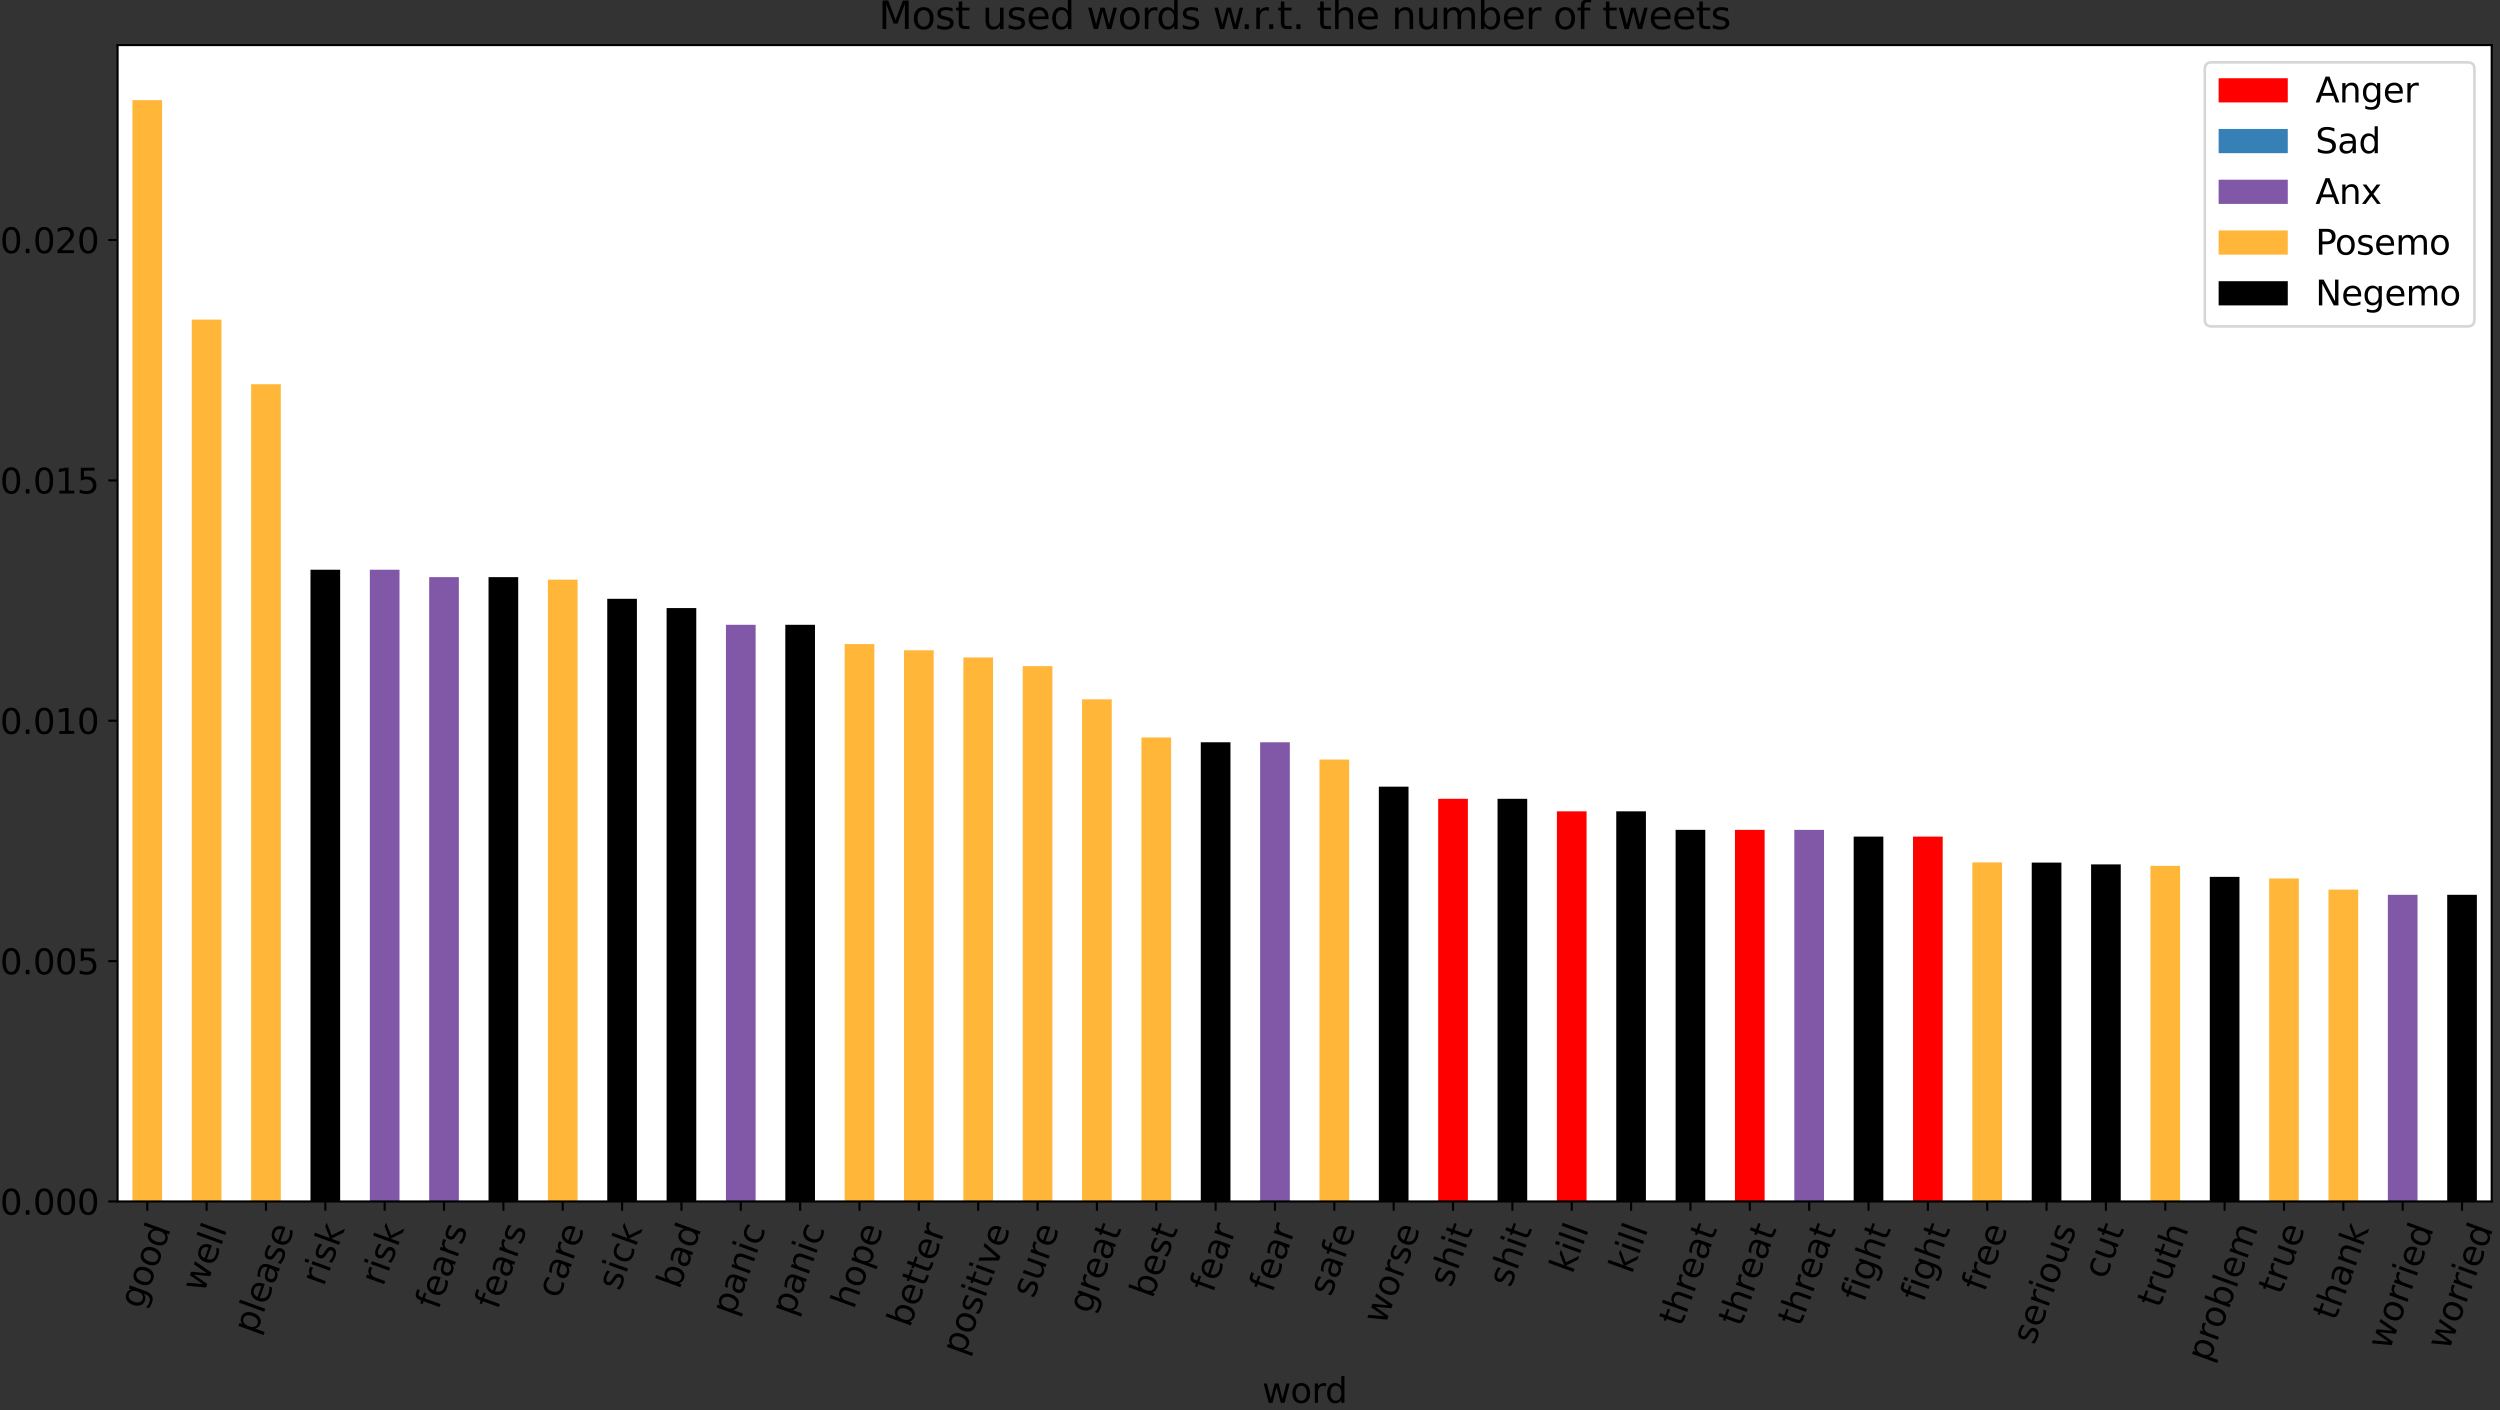 <?xml version="1.0" encoding="utf-8" standalone="no"?>
<!DOCTYPE svg PUBLIC "-//W3C//DTD SVG 1.1//EN"
  "http://www.w3.org/Graphics/SVG/1.1/DTD/svg11.dtd">
<svg height="530.248pt" version="1.1" viewBox="0 0 940.132 530.248" width="940.132pt" xmlns="http://www.w3.org/2000/svg" xmlns:xlink="http://www.w3.org/1999/xlink">
 <rect x="0" y="0" width="940.132" height="530.248" fill="#333333" stroke="none"/>
 <defs>
  <style type="text/css">*{stroke-linecap:butt;stroke-linejoin:round;}</style>
 </defs>
 <g id="figure_1">
  <g id="patch_1">
   <path d="M 0 530.248 
L 940.132 530.248 
L 940.132 0 
L 0 0 
z
" style="fill:none;"/>
  </g>
  <g id="axes_1">
   <g id="patch_2">
    <path d="M 44.217 451.822 
L 937.017 451.822 
L 937.017 16.942 
L 44.217 16.942 
z
" style="fill:#ffffff;"/>
   </g>
   <g id="patch_3">
    <path clip-path="url(#p1b6a87a3b9)" d="M 49.797 451.822 
L 60.957 451.822 
L 60.957 37.65 
L 49.797 37.65 
z
" style="fill:#ffb639;"/>
   </g>
   <g id="patch_4">
    <path clip-path="url(#p1b6a87a3b9)" d="M 72.117 451.822 
L 83.277 451.822 
L 83.277 120.178 
L 72.117 120.178 
z
" style="fill:#ffb639;"/>
   </g>
   <g id="patch_5">
    <path clip-path="url(#p1b6a87a3b9)" d="M 94.437 451.822 
L 105.597 451.822 
L 105.597 144.48 
L 94.437 144.48 
z
" style="fill:#ffb639;"/>
   </g>
   <g id="patch_6">
    <path clip-path="url(#p1b6a87a3b9)" d="M 116.757 451.822 
L 127.917 451.822 
L 127.917 214.242 
L 116.757 214.242 
z
"/>
   </g>
   <g id="patch_7">
    <path clip-path="url(#p1b6a87a3b9)" d="M 139.077 451.822 
L 150.237 451.822 
L 150.237 214.242 
L 139.077 214.242 
z
" style="fill:#8058a7;"/>
   </g>
   <g id="patch_8">
    <path clip-path="url(#p1b6a87a3b9)" d="M 161.397 451.822 
L 172.557 451.822 
L 172.557 217.031 
L 161.397 217.031 
z
" style="fill:#8058a7;"/>
   </g>
   <g id="patch_9">
    <path clip-path="url(#p1b6a87a3b9)" d="M 183.717 451.822 
L 194.877 451.822 
L 194.877 217.031 
L 183.717 217.031 
z
"/>
   </g>
   <g id="patch_10">
    <path clip-path="url(#p1b6a87a3b9)" d="M 206.037 451.822 
L 217.197 451.822 
L 217.197 217.988 
L 206.037 217.988 
z
" style="fill:#ffb639;"/>
   </g>
   <g id="patch_11">
    <path clip-path="url(#p1b6a87a3b9)" d="M 228.357 451.822 
L 239.517 451.822 
L 239.517 225.191 
L 228.357 225.191 
z
"/>
   </g>
   <g id="patch_12">
    <path clip-path="url(#p1b6a87a3b9)" d="M 250.677 451.822 
L 261.837 451.822 
L 261.837 228.676 
L 250.677 228.676 
z
"/>
   </g>
   <g id="patch_13">
    <path clip-path="url(#p1b6a87a3b9)" d="M 272.997 451.822 
L 284.157 451.822 
L 284.157 234.95 
L 272.997 234.95 
z
" style="fill:#8058a7;"/>
   </g>
   <g id="patch_14">
    <path clip-path="url(#p1b6a87a3b9)" d="M 295.317 451.822 
L 306.477 451.822 
L 306.477 234.95 
L 295.317 234.95 
z
"/>
   </g>
   <g id="patch_15">
    <path clip-path="url(#p1b6a87a3b9)" d="M 317.637 451.822 
L 328.797 451.822 
L 328.797 242.207 
L 317.637 242.207 
z
" style="fill:#ffb639;"/>
   </g>
   <g id="patch_16">
    <path clip-path="url(#p1b6a87a3b9)" d="M 339.957 451.822 
L 351.117 451.822 
L 351.117 244.531 
L 339.957 244.531 
z
" style="fill:#ffb639;"/>
   </g>
   <g id="patch_17">
    <path clip-path="url(#p1b6a87a3b9)" d="M 362.277 451.822 
L 373.437 451.822 
L 373.437 247.251 
L 362.277 247.251 
z
" style="fill:#ffb639;"/>
   </g>
   <g id="patch_18">
    <path clip-path="url(#p1b6a87a3b9)" d="M 384.597 451.822 
L 395.757 451.822 
L 395.757 250.49 
L 384.597 250.49 
z
" style="fill:#ffb639;"/>
   </g>
   <g id="patch_19">
    <path clip-path="url(#p1b6a87a3b9)" d="M 406.917 451.822 
L 418.077 451.822 
L 418.077 262.997 
L 406.917 262.997 
z
" style="fill:#ffb639;"/>
   </g>
   <g id="patch_20">
    <path clip-path="url(#p1b6a87a3b9)" d="M 429.237 451.822 
L 440.397 451.822 
L 440.397 277.335 
L 429.237 277.335 
z
" style="fill:#ffb639;"/>
   </g>
   <g id="patch_21">
    <path clip-path="url(#p1b6a87a3b9)" d="M 451.557 451.822 
L 462.717 451.822 
L 462.717 279.139 
L 451.557 279.139 
z
"/>
   </g>
   <g id="patch_22">
    <path clip-path="url(#p1b6a87a3b9)" d="M 473.877 451.822 
L 485.037 451.822 
L 485.037 279.139 
L 473.877 279.139 
z
" style="fill:#8058a7;"/>
   </g>
   <g id="patch_23">
    <path clip-path="url(#p1b6a87a3b9)" d="M 496.197 451.822 
L 507.357 451.822 
L 507.357 285.631 
L 496.197 285.631 
z
" style="fill:#ffb639;"/>
   </g>
   <g id="patch_24">
    <path clip-path="url(#p1b6a87a3b9)" d="M 518.517 451.822 
L 529.677 451.822 
L 529.677 295.827 
L 518.517 295.827 
z
"/>
   </g>
   <g id="patch_25">
    <path clip-path="url(#p1b6a87a3b9)" d="M 540.837 451.822 
L 551.997 451.822 
L 551.997 300.393 
L 540.837 300.393 
z
" style="fill:#ff0000;"/>
   </g>
   <g id="patch_26">
    <path clip-path="url(#p1b6a87a3b9)" d="M 563.157 451.822 
L 574.317 451.822 
L 574.317 300.393 
L 563.157 300.393 
z
"/>
   </g>
   <g id="patch_27">
    <path clip-path="url(#p1b6a87a3b9)" d="M 585.477 451.822 
L 596.637 451.822 
L 596.637 305.108 
L 585.477 305.108 
z
" style="fill:#ff0000;"/>
   </g>
   <g id="patch_28">
    <path clip-path="url(#p1b6a87a3b9)" d="M 607.797 451.822 
L 618.957 451.822 
L 618.957 305.108 
L 607.797 305.108 
z
"/>
   </g>
   <g id="patch_29">
    <path clip-path="url(#p1b6a87a3b9)" d="M 630.117 451.822 
L 641.277 451.822 
L 641.277 312.079 
L 630.117 312.079 
z
"/>
   </g>
   <g id="patch_30">
    <path clip-path="url(#p1b6a87a3b9)" d="M 652.437 451.822 
L 663.597 451.822 
L 663.597 312.079 
L 652.437 312.079 
z
" style="fill:#ff0000;"/>
   </g>
   <g id="patch_31">
    <path clip-path="url(#p1b6a87a3b9)" d="M 674.757 451.822 
L 685.917 451.822 
L 685.917 312.079 
L 674.757 312.079 
z
" style="fill:#8058a7;"/>
   </g>
   <g id="patch_32">
    <path clip-path="url(#p1b6a87a3b9)" d="M 697.077 451.822 
L 708.237 451.822 
L 708.237 314.607 
L 697.077 314.607 
z
"/>
   </g>
   <g id="patch_33">
    <path clip-path="url(#p1b6a87a3b9)" d="M 719.397 451.822 
L 730.557 451.822 
L 730.557 314.607 
L 719.397 314.607 
z
" style="fill:#ff0000;"/>
   </g>
   <g id="patch_34">
    <path clip-path="url(#p1b6a87a3b9)" d="M 741.717 451.822 
L 752.877 451.822 
L 752.877 324.298 
L 741.717 324.298 
z
" style="fill:#ffb639;"/>
   </g>
   <g id="patch_35">
    <path clip-path="url(#p1b6a87a3b9)" d="M 764.037 451.822 
L 775.197 451.822 
L 775.197 324.394 
L 764.037 324.394 
z
"/>
   </g>
   <g id="patch_36">
    <path clip-path="url(#p1b6a87a3b9)" d="M 786.357 451.822 
L 797.517 451.822 
L 797.517 325.05 
L 786.357 325.05 
z
"/>
   </g>
   <g id="patch_37">
    <path clip-path="url(#p1b6a87a3b9)" d="M 808.677 451.822 
L 819.837 451.822 
L 819.837 325.624 
L 808.677 325.624 
z
" style="fill:#ffb639;"/>
   </g>
   <g id="patch_38">
    <path clip-path="url(#p1b6a87a3b9)" d="M 830.997 451.822 
L 842.157 451.822 
L 842.157 329.752 
L 830.997 329.752 
z
"/>
   </g>
   <g id="patch_39">
    <path clip-path="url(#p1b6a87a3b9)" d="M 853.317 451.822 
L 864.477 451.822 
L 864.477 330.353 
L 853.317 330.353 
z
" style="fill:#ffb639;"/>
   </g>
   <g id="patch_40">
    <path clip-path="url(#p1b6a87a3b9)" d="M 875.637 451.822 
L 886.797 451.822 
L 886.797 334.549 
L 875.637 334.549 
z
" style="fill:#ffb639;"/>
   </g>
   <g id="patch_41">
    <path clip-path="url(#p1b6a87a3b9)" d="M 897.957 451.822 
L 909.117 451.822 
L 909.117 336.504 
L 897.957 336.504 
z
" style="fill:#8058a7;"/>
   </g>
   <g id="patch_42">
    <path clip-path="url(#p1b6a87a3b9)" d="M 920.277 451.822 
L 931.437 451.822 
L 931.437 336.504 
L 920.277 336.504 
z
"/>
   </g>
   <g id="matplotlib.axis_1">
    <g id="xtick_1">
     <g id="line2d_1">
      <defs>
       <path d="M 0 0 
L 0 3.5 
" id="m243aac2294" style="stroke:#000000;stroke-width:0.8;"/>
      </defs>
      <g>
       <use style="stroke:#000000;stroke-width:0.8;" x="55.377" xlink:href="#m243aac2294" y="451.822"/>
      </g>
     </g>
     <g id="text_1">
      <!-- good -->
      <g transform="translate(53.204 492.66)rotate(-70)scale(0.13 -0.13)">
       <defs>
        <path d="M 2906 1791 
Q 2906 2416 2648 2759 
Q 2391 3103 1925 3103 
Q 1463 3103 1205 2759 
Q 947 2416 947 1791 
Q 947 1169 1205 825 
Q 1463 481 1925 481 
Q 2391 481 2648 825 
Q 2906 1169 2906 1791 
z
M 3481 434 
Q 3481 -459 3084 -895 
Q 2688 -1331 1869 -1331 
Q 1566 -1331 1297 -1286 
Q 1028 -1241 775 -1147 
L 775 -588 
Q 1028 -725 1275 -790 
Q 1522 -856 1778 -856 
Q 2344 -856 2625 -561 
Q 2906 -266 2906 331 
L 2906 616 
Q 2728 306 2450 153 
Q 2172 0 1784 0 
Q 1141 0 747 490 
Q 353 981 353 1791 
Q 353 2603 747 3093 
Q 1141 3584 1784 3584 
Q 2172 3584 2450 3431 
Q 2728 3278 2906 2969 
L 2906 3500 
L 3481 3500 
L 3481 434 
z
" id="DejaVuSans-67" transform="scale(0.016)"/>
        <path d="M 1959 3097 
Q 1497 3097 1228 2736 
Q 959 2375 959 1747 
Q 959 1119 1226 758 
Q 1494 397 1959 397 
Q 2419 397 2687 759 
Q 2956 1122 2956 1747 
Q 2956 2369 2687 2733 
Q 2419 3097 1959 3097 
z
M 1959 3584 
Q 2709 3584 3137 3096 
Q 3566 2609 3566 1747 
Q 3566 888 3137 398 
Q 2709 -91 1959 -91 
Q 1206 -91 779 398 
Q 353 888 353 1747 
Q 353 2609 779 3096 
Q 1206 3584 1959 3584 
z
" id="DejaVuSans-6f" transform="scale(0.016)"/>
        <path d="M 2906 2969 
L 2906 4863 
L 3481 4863 
L 3481 0 
L 2906 0 
L 2906 525 
Q 2725 213 2448 61 
Q 2172 -91 1784 -91 
Q 1150 -91 751 415 
Q 353 922 353 1747 
Q 353 2572 751 3078 
Q 1150 3584 1784 3584 
Q 2172 3584 2448 3432 
Q 2725 3281 2906 2969 
z
M 947 1747 
Q 947 1113 1208 752 
Q 1469 391 1925 391 
Q 2381 391 2643 752 
Q 2906 1113 2906 1747 
Q 2906 2381 2643 2742 
Q 2381 3103 1925 3103 
Q 1469 3103 1208 2742 
Q 947 2381 947 1747 
z
" id="DejaVuSans-64" transform="scale(0.016)"/>
       </defs>
       <use xlink:href="#DejaVuSans-67"/>
       <use x="63.477" xlink:href="#DejaVuSans-6f"/>
       <use x="124.658" xlink:href="#DejaVuSans-6f"/>
       <use x="185.84" xlink:href="#DejaVuSans-64"/>
      </g>
     </g>
    </g>
    <g id="xtick_2">
     <g id="line2d_2">
      <g>
       <use style="stroke:#000000;stroke-width:0.8;" x="77.697" xlink:href="#m243aac2294" y="451.822"/>
      </g>
     </g>
     <g id="text_2">
      <!-- well -->
      <g transform="translate(76.646 486.495)rotate(-70)scale(0.13 -0.13)">
       <defs>
        <path d="M 269 3500 
L 844 3500 
L 1563 769 
L 2278 3500 
L 2956 3500 
L 3675 769 
L 4391 3500 
L 4966 3500 
L 4050 0 
L 3372 0 
L 2619 2869 
L 1863 0 
L 1184 0 
L 269 3500 
z
" id="DejaVuSans-77" transform="scale(0.016)"/>
        <path d="M 3597 1894 
L 3597 1613 
L 953 1613 
Q 991 1019 1311 708 
Q 1631 397 2203 397 
Q 2534 397 2845 478 
Q 3156 559 3463 722 
L 3463 178 
Q 3153 47 2828 -22 
Q 2503 -91 2169 -91 
Q 1331 -91 842 396 
Q 353 884 353 1716 
Q 353 2575 817 3079 
Q 1281 3584 2069 3584 
Q 2775 3584 3186 3129 
Q 3597 2675 3597 1894 
z
M 3022 2063 
Q 3016 2534 2758 2815 
Q 2500 3097 2075 3097 
Q 1594 3097 1305 2825 
Q 1016 2553 972 2059 
L 3022 2063 
z
" id="DejaVuSans-65" transform="scale(0.016)"/>
        <path d="M 603 4863 
L 1178 4863 
L 1178 0 
L 603 0 
L 603 4863 
z
" id="DejaVuSans-6c" transform="scale(0.016)"/>
       </defs>
       <use xlink:href="#DejaVuSans-77"/>
       <use x="81.787" xlink:href="#DejaVuSans-65"/>
       <use x="143.311" xlink:href="#DejaVuSans-6c"/>
       <use x="171.094" xlink:href="#DejaVuSans-6c"/>
      </g>
     </g>
    </g>
    <g id="xtick_3">
     <g id="line2d_3">
      <g>
       <use style="stroke:#000000;stroke-width:0.8;" x="100.017" xlink:href="#m243aac2294" y="451.822"/>
      </g>
     </g>
     <g id="text_3">
      <!-- please -->
      <g transform="translate(96.102 502.232)rotate(-70)scale(0.13 -0.13)">
       <defs>
        <path d="M 1159 525 
L 1159 -1331 
L 581 -1331 
L 581 3500 
L 1159 3500 
L 1159 2969 
Q 1341 3281 1617 3432 
Q 1894 3584 2278 3584 
Q 2916 3584 3314 3078 
Q 3713 2572 3713 1747 
Q 3713 922 3314 415 
Q 2916 -91 2278 -91 
Q 1894 -91 1617 61 
Q 1341 213 1159 525 
z
M 3116 1747 
Q 3116 2381 2855 2742 
Q 2594 3103 2138 3103 
Q 1681 3103 1420 2742 
Q 1159 2381 1159 1747 
Q 1159 1113 1420 752 
Q 1681 391 2138 391 
Q 2594 391 2855 752 
Q 3116 1113 3116 1747 
z
" id="DejaVuSans-70" transform="scale(0.016)"/>
        <path d="M 2194 1759 
Q 1497 1759 1228 1600 
Q 959 1441 959 1056 
Q 959 750 1161 570 
Q 1363 391 1709 391 
Q 2188 391 2477 730 
Q 2766 1069 2766 1631 
L 2766 1759 
L 2194 1759 
z
M 3341 1997 
L 3341 0 
L 2766 0 
L 2766 531 
Q 2569 213 2275 61 
Q 1981 -91 1556 -91 
Q 1019 -91 701 211 
Q 384 513 384 1019 
Q 384 1609 779 1909 
Q 1175 2209 1959 2209 
L 2766 2209 
L 2766 2266 
Q 2766 2663 2505 2880 
Q 2244 3097 1772 3097 
Q 1472 3097 1187 3025 
Q 903 2953 641 2809 
L 641 3341 
Q 956 3463 1253 3523 
Q 1550 3584 1831 3584 
Q 2591 3584 2966 3190 
Q 3341 2797 3341 1997 
z
" id="DejaVuSans-61" transform="scale(0.016)"/>
        <path d="M 2834 3397 
L 2834 2853 
Q 2591 2978 2328 3040 
Q 2066 3103 1784 3103 
Q 1356 3103 1142 2972 
Q 928 2841 928 2578 
Q 928 2378 1081 2264 
Q 1234 2150 1697 2047 
L 1894 2003 
Q 2506 1872 2764 1633 
Q 3022 1394 3022 966 
Q 3022 478 2636 193 
Q 2250 -91 1575 -91 
Q 1294 -91 989 -36 
Q 684 19 347 128 
L 347 722 
Q 666 556 975 473 
Q 1284 391 1588 391 
Q 1994 391 2212 530 
Q 2431 669 2431 922 
Q 2431 1156 2273 1281 
Q 2116 1406 1581 1522 
L 1381 1569 
Q 847 1681 609 1914 
Q 372 2147 372 2553 
Q 372 3047 722 3315 
Q 1072 3584 1716 3584 
Q 2034 3584 2315 3537 
Q 2597 3491 2834 3397 
z
" id="DejaVuSans-73" transform="scale(0.016)"/>
       </defs>
       <use xlink:href="#DejaVuSans-70"/>
       <use x="63.477" xlink:href="#DejaVuSans-6c"/>
       <use x="91.26" xlink:href="#DejaVuSans-65"/>
       <use x="152.783" xlink:href="#DejaVuSans-61"/>
       <use x="214.062" xlink:href="#DejaVuSans-73"/>
       <use x="266.162" xlink:href="#DejaVuSans-65"/>
      </g>
     </g>
    </g>
    <g id="xtick_4">
     <g id="line2d_4">
      <g>
       <use style="stroke:#000000;stroke-width:0.8;" x="122.337" xlink:href="#m243aac2294" y="451.822"/>
      </g>
     </g>
     <g id="text_4">
      <!-- risk -->
      <g transform="translate(121.73 484.053)rotate(-70)scale(0.13 -0.13)">
       <defs>
        <path d="M 2631 2963 
Q 2534 3019 2420 3045 
Q 2306 3072 2169 3072 
Q 1681 3072 1420 2755 
Q 1159 2438 1159 1844 
L 1159 0 
L 581 0 
L 581 3500 
L 1159 3500 
L 1159 2956 
Q 1341 3275 1631 3429 
Q 1922 3584 2338 3584 
Q 2397 3584 2469 3576 
Q 2541 3569 2628 3553 
L 2631 2963 
z
" id="DejaVuSans-72" transform="scale(0.016)"/>
        <path d="M 603 3500 
L 1178 3500 
L 1178 0 
L 603 0 
L 603 3500 
z
M 603 4863 
L 1178 4863 
L 1178 4134 
L 603 4134 
L 603 4863 
z
" id="DejaVuSans-69" transform="scale(0.016)"/>
        <path d="M 581 4863 
L 1159 4863 
L 1159 1991 
L 2875 3500 
L 3609 3500 
L 1753 1863 
L 3688 0 
L 2938 0 
L 1159 1709 
L 1159 0 
L 581 0 
L 581 4863 
z
" id="DejaVuSans-6b" transform="scale(0.016)"/>
       </defs>
       <use xlink:href="#DejaVuSans-72"/>
       <use x="41.113" xlink:href="#DejaVuSans-69"/>
       <use x="68.896" xlink:href="#DejaVuSans-73"/>
       <use x="120.996" xlink:href="#DejaVuSans-6b"/>
      </g>
     </g>
    </g>
    <g id="xtick_5">
     <g id="line2d_5">
      <g>
       <use style="stroke:#000000;stroke-width:0.8;" x="144.657" xlink:href="#m243aac2294" y="451.822"/>
      </g>
     </g>
     <g id="text_5">
      <!-- risk -->
      <g transform="translate(144.05 484.053)rotate(-70)scale(0.13 -0.13)">
       <use xlink:href="#DejaVuSans-72"/>
       <use x="41.113" xlink:href="#DejaVuSans-69"/>
       <use x="68.896" xlink:href="#DejaVuSans-73"/>
       <use x="120.996" xlink:href="#DejaVuSans-6b"/>
      </g>
     </g>
    </g>
    <g id="xtick_6">
     <g id="line2d_6">
      <g>
       <use style="stroke:#000000;stroke-width:0.8;" x="166.977" xlink:href="#m243aac2294" y="451.822"/>
      </g>
     </g>
     <g id="text_6">
      <!-- fears -->
      <g transform="translate(164.762 492.889)rotate(-70)scale(0.13 -0.13)">
       <defs>
        <path d="M 2375 4863 
L 2375 4384 
L 1825 4384 
Q 1516 4384 1395 4259 
Q 1275 4134 1275 3809 
L 1275 3500 
L 2222 3500 
L 2222 3053 
L 1275 3053 
L 1275 0 
L 697 0 
L 697 3053 
L 147 3053 
L 147 3500 
L 697 3500 
L 697 3744 
Q 697 4328 969 4595 
Q 1241 4863 1831 4863 
L 2375 4863 
z
" id="DejaVuSans-66" transform="scale(0.016)"/>
       </defs>
       <use xlink:href="#DejaVuSans-66"/>
       <use x="35.205" xlink:href="#DejaVuSans-65"/>
       <use x="96.729" xlink:href="#DejaVuSans-61"/>
       <use x="158.008" xlink:href="#DejaVuSans-72"/>
       <use x="199.121" xlink:href="#DejaVuSans-73"/>
      </g>
     </g>
    </g>
    <g id="xtick_7">
     <g id="line2d_7">
      <g>
       <use style="stroke:#000000;stroke-width:0.8;" x="189.297" xlink:href="#m243aac2294" y="451.822"/>
      </g>
     </g>
     <g id="text_7">
      <!-- fears -->
      <g transform="translate(187.082 492.889)rotate(-70)scale(0.13 -0.13)">
       <use xlink:href="#DejaVuSans-66"/>
       <use x="35.205" xlink:href="#DejaVuSans-65"/>
       <use x="96.729" xlink:href="#DejaVuSans-61"/>
       <use x="158.008" xlink:href="#DejaVuSans-72"/>
       <use x="199.121" xlink:href="#DejaVuSans-73"/>
      </g>
     </g>
    </g>
    <g id="xtick_8">
     <g id="line2d_8">
      <g>
       <use style="stroke:#000000;stroke-width:0.8;" x="211.617" xlink:href="#m243aac2294" y="451.822"/>
      </g>
     </g>
     <g id="text_8">
      <!-- care -->
      <g transform="translate(210.171 488.667)rotate(-70)scale(0.13 -0.13)">
       <defs>
        <path d="M 3122 3366 
L 3122 2828 
Q 2878 2963 2633 3030 
Q 2388 3097 2138 3097 
Q 1578 3097 1268 2742 
Q 959 2388 959 1747 
Q 959 1106 1268 751 
Q 1578 397 2138 397 
Q 2388 397 2633 464 
Q 2878 531 3122 666 
L 3122 134 
Q 2881 22 2623 -34 
Q 2366 -91 2075 -91 
Q 1284 -91 818 406 
Q 353 903 353 1747 
Q 353 2603 823 3093 
Q 1294 3584 2113 3584 
Q 2378 3584 2631 3529 
Q 2884 3475 3122 3366 
z
" id="DejaVuSans-63" transform="scale(0.016)"/>
       </defs>
       <use xlink:href="#DejaVuSans-63"/>
       <use x="54.98" xlink:href="#DejaVuSans-61"/>
       <use x="116.26" xlink:href="#DejaVuSans-72"/>
       <use x="155.123" xlink:href="#DejaVuSans-65"/>
      </g>
     </g>
    </g>
    <g id="xtick_9">
     <g id="line2d_9">
      <g>
       <use style="stroke:#000000;stroke-width:0.8;" x="233.937" xlink:href="#m243aac2294" y="451.822"/>
      </g>
     </g>
     <g id="text_9">
      <!-- sick -->
      <g transform="translate(233.022 485.748)rotate(-70)scale(0.13 -0.13)">
       <use xlink:href="#DejaVuSans-73"/>
       <use x="52.1" xlink:href="#DejaVuSans-69"/>
       <use x="79.883" xlink:href="#DejaVuSans-63"/>
       <use x="134.863" xlink:href="#DejaVuSans-6b"/>
      </g>
     </g>
    </g>
    <g id="xtick_10">
     <g id="line2d_10">
      <g>
       <use style="stroke:#000000;stroke-width:0.8;" x="256.257" xlink:href="#m243aac2294" y="451.822"/>
      </g>
     </g>
     <g id="text_10">
      <!-- bad -->
      <g transform="translate(255.442 485.197)rotate(-70)scale(0.13 -0.13)">
       <defs>
        <path d="M 3116 1747 
Q 3116 2381 2855 2742 
Q 2594 3103 2138 3103 
Q 1681 3103 1420 2742 
Q 1159 2381 1159 1747 
Q 1159 1113 1420 752 
Q 1681 391 2138 391 
Q 2594 391 2855 752 
Q 3116 1113 3116 1747 
z
M 1159 2969 
Q 1341 3281 1617 3432 
Q 1894 3584 2278 3584 
Q 2916 3584 3314 3078 
Q 3713 2572 3713 1747 
Q 3713 922 3314 415 
Q 2916 -91 2278 -91 
Q 1894 -91 1617 61 
Q 1341 213 1159 525 
L 1159 0 
L 581 0 
L 581 4863 
L 1159 4863 
L 1159 2969 
z
" id="DejaVuSans-62" transform="scale(0.016)"/>
       </defs>
       <use xlink:href="#DejaVuSans-62"/>
       <use x="63.477" xlink:href="#DejaVuSans-61"/>
       <use x="124.756" xlink:href="#DejaVuSans-64"/>
      </g>
     </g>
    </g>
    <g id="xtick_11">
     <g id="line2d_11">
      <g>
       <use style="stroke:#000000;stroke-width:0.8;" x="278.577" xlink:href="#m243aac2294" y="451.822"/>
      </g>
     </g>
     <g id="text_11">
      <!-- panic -->
      <g transform="translate(275.925 495.294)rotate(-70)scale(0.13 -0.13)">
       <defs>
        <path d="M 3513 2113 
L 3513 0 
L 2938 0 
L 2938 2094 
Q 2938 2591 2744 2837 
Q 2550 3084 2163 3084 
Q 1697 3084 1428 2787 
Q 1159 2491 1159 1978 
L 1159 0 
L 581 0 
L 581 3500 
L 1159 3500 
L 1159 2956 
Q 1366 3272 1645 3428 
Q 1925 3584 2291 3584 
Q 2894 3584 3203 3211 
Q 3513 2838 3513 2113 
z
" id="DejaVuSans-6e" transform="scale(0.016)"/>
       </defs>
       <use xlink:href="#DejaVuSans-70"/>
       <use x="63.477" xlink:href="#DejaVuSans-61"/>
       <use x="124.756" xlink:href="#DejaVuSans-6e"/>
       <use x="188.135" xlink:href="#DejaVuSans-69"/>
       <use x="215.918" xlink:href="#DejaVuSans-63"/>
      </g>
     </g>
    </g>
    <g id="xtick_12">
     <g id="line2d_12">
      <g>
       <use style="stroke:#000000;stroke-width:0.8;" x="300.897" xlink:href="#m243aac2294" y="451.822"/>
      </g>
     </g>
     <g id="text_12">
      <!-- panic -->
      <g transform="translate(298.245 495.294)rotate(-70)scale(0.13 -0.13)">
       <use xlink:href="#DejaVuSans-70"/>
       <use x="63.477" xlink:href="#DejaVuSans-61"/>
       <use x="124.756" xlink:href="#DejaVuSans-6e"/>
       <use x="188.135" xlink:href="#DejaVuSans-69"/>
       <use x="215.918" xlink:href="#DejaVuSans-63"/>
      </g>
     </g>
    </g>
    <g id="xtick_13">
     <g id="line2d_13">
      <g>
       <use style="stroke:#000000;stroke-width:0.8;" x="323.217" xlink:href="#m243aac2294" y="451.822"/>
      </g>
     </g>
     <g id="text_13">
      <!-- hope -->
      <g transform="translate(321.039 492.689)rotate(-70)scale(0.13 -0.13)">
       <defs>
        <path d="M 3513 2113 
L 3513 0 
L 2938 0 
L 2938 2094 
Q 2938 2591 2744 2837 
Q 2550 3084 2163 3084 
Q 1697 3084 1428 2787 
Q 1159 2491 1159 1978 
L 1159 0 
L 581 0 
L 581 4863 
L 1159 4863 
L 1159 2956 
Q 1366 3272 1645 3428 
Q 1925 3584 2291 3584 
Q 2894 3584 3203 3211 
Q 3513 2838 3513 2113 
z
" id="DejaVuSans-68" transform="scale(0.016)"/>
       </defs>
       <use xlink:href="#DejaVuSans-68"/>
       <use x="63.379" xlink:href="#DejaVuSans-6f"/>
       <use x="124.561" xlink:href="#DejaVuSans-70"/>
       <use x="188.037" xlink:href="#DejaVuSans-65"/>
      </g>
     </g>
    </g>
    <g id="xtick_14">
     <g id="line2d_14">
      <g>
       <use style="stroke:#000000;stroke-width:0.8;" x="345.537" xlink:href="#m243aac2294" y="451.822"/>
      </g>
     </g>
     <g id="text_14">
      <!-- better -->
      <g transform="translate(342.103 499.589)rotate(-70)scale(0.13 -0.13)">
       <defs>
        <path d="M 1172 4494 
L 1172 3500 
L 2356 3500 
L 2356 3053 
L 1172 3053 
L 1172 1153 
Q 1172 725 1289 603 
Q 1406 481 1766 481 
L 2356 481 
L 2356 0 
L 1766 0 
Q 1100 0 847 248 
Q 594 497 594 1153 
L 594 3053 
L 172 3053 
L 172 3500 
L 594 3500 
L 594 4494 
L 1172 4494 
z
" id="DejaVuSans-74" transform="scale(0.016)"/>
       </defs>
       <use xlink:href="#DejaVuSans-62"/>
       <use x="63.477" xlink:href="#DejaVuSans-65"/>
       <use x="125" xlink:href="#DejaVuSans-74"/>
       <use x="164.209" xlink:href="#DejaVuSans-74"/>
       <use x="203.418" xlink:href="#DejaVuSans-65"/>
       <use x="264.941" xlink:href="#DejaVuSans-72"/>
      </g>
     </g>
    </g>
    <g id="xtick_15">
     <g id="line2d_15">
      <g>
       <use style="stroke:#000000;stroke-width:0.8;" x="367.857" xlink:href="#m243aac2294" y="451.822"/>
      </g>
     </g>
     <g id="text_15">
      <!-- positive -->
      <g transform="translate(362.507 510.117)rotate(-70)scale(0.13 -0.13)">
       <defs>
        <path d="M 191 3500 
L 800 3500 
L 1894 563 
L 2988 3500 
L 3597 3500 
L 2284 0 
L 1503 0 
L 191 3500 
z
" id="DejaVuSans-76" transform="scale(0.016)"/>
       </defs>
       <use xlink:href="#DejaVuSans-70"/>
       <use x="63.477" xlink:href="#DejaVuSans-6f"/>
       <use x="124.658" xlink:href="#DejaVuSans-73"/>
       <use x="176.758" xlink:href="#DejaVuSans-69"/>
       <use x="204.541" xlink:href="#DejaVuSans-74"/>
       <use x="243.75" xlink:href="#DejaVuSans-69"/>
       <use x="271.533" xlink:href="#DejaVuSans-76"/>
       <use x="330.713" xlink:href="#DejaVuSans-65"/>
      </g>
     </g>
    </g>
    <g id="xtick_16">
     <g id="line2d_16">
      <g>
       <use style="stroke:#000000;stroke-width:0.8;" x="390.177" xlink:href="#m243aac2294" y="451.822"/>
      </g>
     </g>
     <g id="text_16">
      <!-- sure -->
      <g transform="translate(388.749 488.57)rotate(-70)scale(0.13 -0.13)">
       <defs>
        <path d="M 544 1381 
L 544 3500 
L 1119 3500 
L 1119 1403 
Q 1119 906 1312 657 
Q 1506 409 1894 409 
Q 2359 409 2629 706 
Q 2900 1003 2900 1516 
L 2900 3500 
L 3475 3500 
L 3475 0 
L 2900 0 
L 2900 538 
Q 2691 219 2414 64 
Q 2138 -91 1772 -91 
Q 1169 -91 856 284 
Q 544 659 544 1381 
z
M 1991 3584 
L 1991 3584 
z
" id="DejaVuSans-75" transform="scale(0.016)"/>
       </defs>
       <use xlink:href="#DejaVuSans-73"/>
       <use x="52.1" xlink:href="#DejaVuSans-75"/>
       <use x="115.479" xlink:href="#DejaVuSans-72"/>
       <use x="154.342" xlink:href="#DejaVuSans-65"/>
      </g>
     </g>
    </g>
    <g id="xtick_17">
     <g id="line2d_17">
      <g>
       <use style="stroke:#000000;stroke-width:0.8;" x="412.497" xlink:href="#m243aac2294" y="451.822"/>
      </g>
     </g>
     <g id="text_17">
      <!-- great -->
      <g transform="translate(409.99 494.494)rotate(-70)scale(0.13 -0.13)">
       <use xlink:href="#DejaVuSans-67"/>
       <use x="63.477" xlink:href="#DejaVuSans-72"/>
       <use x="102.34" xlink:href="#DejaVuSans-65"/>
       <use x="163.863" xlink:href="#DejaVuSans-61"/>
       <use x="225.143" xlink:href="#DejaVuSans-74"/>
      </g>
     </g>
    </g>
    <g id="xtick_18">
     <g id="line2d_18">
      <g>
       <use style="stroke:#000000;stroke-width:0.8;" x="434.817" xlink:href="#m243aac2294" y="451.822"/>
      </g>
     </g>
     <g id="text_18">
      <!-- best -->
      <g transform="translate(433.379 488.625)rotate(-70)scale(0.13 -0.13)">
       <use xlink:href="#DejaVuSans-62"/>
       <use x="63.477" xlink:href="#DejaVuSans-65"/>
       <use x="125" xlink:href="#DejaVuSans-73"/>
       <use x="177.1" xlink:href="#DejaVuSans-74"/>
      </g>
     </g>
    </g>
    <g id="xtick_19">
     <g id="line2d_19">
      <g>
       <use style="stroke:#000000;stroke-width:0.8;" x="457.137" xlink:href="#m243aac2294" y="451.822"/>
      </g>
     </g>
     <g id="text_19">
      <!-- fear -->
      <g transform="translate(456.081 486.525)rotate(-70)scale(0.13 -0.13)">
       <use xlink:href="#DejaVuSans-66"/>
       <use x="35.205" xlink:href="#DejaVuSans-65"/>
       <use x="96.729" xlink:href="#DejaVuSans-61"/>
       <use x="158.008" xlink:href="#DejaVuSans-72"/>
      </g>
     </g>
    </g>
    <g id="xtick_20">
     <g id="line2d_20">
      <g>
       <use style="stroke:#000000;stroke-width:0.8;" x="479.457" xlink:href="#m243aac2294" y="451.822"/>
      </g>
     </g>
     <g id="text_20">
      <!-- fear -->
      <g transform="translate(478.401 486.525)rotate(-70)scale(0.13 -0.13)">
       <use xlink:href="#DejaVuSans-66"/>
       <use x="35.205" xlink:href="#DejaVuSans-65"/>
       <use x="96.729" xlink:href="#DejaVuSans-61"/>
       <use x="158.008" xlink:href="#DejaVuSans-72"/>
      </g>
     </g>
    </g>
    <g id="xtick_21">
     <g id="line2d_21">
      <g>
       <use style="stroke:#000000;stroke-width:0.8;" x="501.777" xlink:href="#m243aac2294" y="451.822"/>
      </g>
     </g>
     <g id="text_21">
      <!-- safe -->
      <g transform="translate(500.476 487.867)rotate(-70)scale(0.13 -0.13)">
       <use xlink:href="#DejaVuSans-73"/>
       <use x="52.1" xlink:href="#DejaVuSans-61"/>
       <use x="113.379" xlink:href="#DejaVuSans-66"/>
       <use x="148.584" xlink:href="#DejaVuSans-65"/>
      </g>
     </g>
    </g>
    <g id="xtick_22">
     <g id="line2d_22">
      <g>
       <use style="stroke:#000000;stroke-width:0.8;" x="524.097" xlink:href="#m243aac2294" y="451.822"/>
      </g>
     </g>
     <g id="text_22">
      <!-- worse -->
      <g transform="translate(520.849 498.568)rotate(-70)scale(0.13 -0.13)">
       <use xlink:href="#DejaVuSans-77"/>
       <use x="81.787" xlink:href="#DejaVuSans-6f"/>
       <use x="142.969" xlink:href="#DejaVuSans-72"/>
       <use x="184.082" xlink:href="#DejaVuSans-73"/>
       <use x="236.182" xlink:href="#DejaVuSans-65"/>
      </g>
     </g>
    </g>
    <g id="xtick_23">
     <g id="line2d_23">
      <g>
       <use style="stroke:#000000;stroke-width:0.8;" x="546.417" xlink:href="#m243aac2294" y="451.822"/>
      </g>
     </g>
     <g id="text_23">
      <!-- shit -->
      <g transform="translate(545.731 484.489)rotate(-70)scale(0.13 -0.13)">
       <use xlink:href="#DejaVuSans-73"/>
       <use x="52.1" xlink:href="#DejaVuSans-68"/>
       <use x="115.479" xlink:href="#DejaVuSans-69"/>
       <use x="143.262" xlink:href="#DejaVuSans-74"/>
      </g>
     </g>
    </g>
    <g id="xtick_24">
     <g id="line2d_24">
      <g>
       <use style="stroke:#000000;stroke-width:0.8;" x="568.737" xlink:href="#m243aac2294" y="451.822"/>
      </g>
     </g>
     <g id="text_24">
      <!-- shit -->
      <g transform="translate(568.051 484.489)rotate(-70)scale(0.13 -0.13)">
       <use xlink:href="#DejaVuSans-73"/>
       <use x="52.1" xlink:href="#DejaVuSans-68"/>
       <use x="115.479" xlink:href="#DejaVuSans-69"/>
       <use x="143.262" xlink:href="#DejaVuSans-74"/>
      </g>
     </g>
    </g>
    <g id="xtick_25">
     <g id="line2d_25">
      <g>
       <use style="stroke:#000000;stroke-width:0.8;" x="591.057" xlink:href="#m243aac2294" y="451.822"/>
      </g>
     </g>
     <g id="text_25">
      <!-- kill -->
      <g transform="translate(591.287 479.455)rotate(-70)scale(0.13 -0.13)">
       <use xlink:href="#DejaVuSans-6b"/>
       <use x="57.91" xlink:href="#DejaVuSans-69"/>
       <use x="85.693" xlink:href="#DejaVuSans-6c"/>
       <use x="113.477" xlink:href="#DejaVuSans-6c"/>
      </g>
     </g>
    </g>
    <g id="xtick_26">
     <g id="line2d_26">
      <g>
       <use style="stroke:#000000;stroke-width:0.8;" x="613.377" xlink:href="#m243aac2294" y="451.822"/>
      </g>
     </g>
     <g id="text_26">
      <!-- kill -->
      <g transform="translate(613.607 479.455)rotate(-70)scale(0.13 -0.13)">
       <use xlink:href="#DejaVuSans-6b"/>
       <use x="57.91" xlink:href="#DejaVuSans-69"/>
       <use x="85.693" xlink:href="#DejaVuSans-6c"/>
       <use x="113.477" xlink:href="#DejaVuSans-6c"/>
      </g>
     </g>
    </g>
    <g id="xtick_27">
     <g id="line2d_27">
      <g>
       <use style="stroke:#000000;stroke-width:0.8;" x="635.697" xlink:href="#m243aac2294" y="451.822"/>
      </g>
     </g>
     <g id="text_27">
      <!-- threat -->
      <g transform="translate(632.321 499.27)rotate(-70)scale(0.13 -0.13)">
       <use xlink:href="#DejaVuSans-74"/>
       <use x="39.209" xlink:href="#DejaVuSans-68"/>
       <use x="102.588" xlink:href="#DejaVuSans-72"/>
       <use x="141.451" xlink:href="#DejaVuSans-65"/>
       <use x="202.975" xlink:href="#DejaVuSans-61"/>
       <use x="264.254" xlink:href="#DejaVuSans-74"/>
      </g>
     </g>
    </g>
    <g id="xtick_28">
     <g id="line2d_28">
      <g>
       <use style="stroke:#000000;stroke-width:0.8;" x="658.017" xlink:href="#m243aac2294" y="451.822"/>
      </g>
     </g>
     <g id="text_28">
      <!-- threat -->
      <g transform="translate(654.641 499.27)rotate(-70)scale(0.13 -0.13)">
       <use xlink:href="#DejaVuSans-74"/>
       <use x="39.209" xlink:href="#DejaVuSans-68"/>
       <use x="102.588" xlink:href="#DejaVuSans-72"/>
       <use x="141.451" xlink:href="#DejaVuSans-65"/>
       <use x="202.975" xlink:href="#DejaVuSans-61"/>
       <use x="264.254" xlink:href="#DejaVuSans-74"/>
      </g>
     </g>
    </g>
    <g id="xtick_29">
     <g id="line2d_29">
      <g>
       <use style="stroke:#000000;stroke-width:0.8;" x="680.337" xlink:href="#m243aac2294" y="451.822"/>
      </g>
     </g>
     <g id="text_29">
      <!-- threat -->
      <g transform="translate(676.961 499.27)rotate(-70)scale(0.13 -0.13)">
       <use xlink:href="#DejaVuSans-74"/>
       <use x="39.209" xlink:href="#DejaVuSans-68"/>
       <use x="102.588" xlink:href="#DejaVuSans-72"/>
       <use x="141.451" xlink:href="#DejaVuSans-65"/>
       <use x="202.975" xlink:href="#DejaVuSans-61"/>
       <use x="264.254" xlink:href="#DejaVuSans-74"/>
      </g>
     </g>
    </g>
    <g id="xtick_30">
     <g id="line2d_30">
      <g>
       <use style="stroke:#000000;stroke-width:0.8;" x="702.657" xlink:href="#m243aac2294" y="451.822"/>
      </g>
     </g>
     <g id="text_30">
      <!-- fight -->
      <g transform="translate(700.935 490.181)rotate(-70)scale(0.13 -0.13)">
       <use xlink:href="#DejaVuSans-66"/>
       <use x="35.205" xlink:href="#DejaVuSans-69"/>
       <use x="62.988" xlink:href="#DejaVuSans-67"/>
       <use x="126.465" xlink:href="#DejaVuSans-68"/>
       <use x="189.844" xlink:href="#DejaVuSans-74"/>
      </g>
     </g>
    </g>
    <g id="xtick_31">
     <g id="line2d_31">
      <g>
       <use style="stroke:#000000;stroke-width:0.8;" x="724.977" xlink:href="#m243aac2294" y="451.822"/>
      </g>
     </g>
     <g id="text_31">
      <!-- fight -->
      <g transform="translate(723.255 490.181)rotate(-70)scale(0.13 -0.13)">
       <use xlink:href="#DejaVuSans-66"/>
       <use x="35.205" xlink:href="#DejaVuSans-69"/>
       <use x="62.988" xlink:href="#DejaVuSans-67"/>
       <use x="126.465" xlink:href="#DejaVuSans-68"/>
       <use x="189.844" xlink:href="#DejaVuSans-74"/>
      </g>
     </g>
    </g>
    <g id="xtick_32">
     <g id="line2d_32">
      <g>
       <use style="stroke:#000000;stroke-width:0.8;" x="747.297" xlink:href="#m243aac2294" y="451.822"/>
      </g>
     </g>
     <g id="text_32">
      <!-- free -->
      <g transform="translate(746.285 486.281)rotate(-70)scale(0.13 -0.13)">
       <use xlink:href="#DejaVuSans-66"/>
       <use x="35.205" xlink:href="#DejaVuSans-72"/>
       <use x="74.068" xlink:href="#DejaVuSans-65"/>
       <use x="135.592" xlink:href="#DejaVuSans-65"/>
      </g>
     </g>
    </g>
    <g id="xtick_33">
     <g id="line2d_33">
      <g>
       <use style="stroke:#000000;stroke-width:0.8;" x="769.617" xlink:href="#m243aac2294" y="451.822"/>
      </g>
     </g>
     <g id="text_33">
      <!-- serious -->
      <g transform="translate(765.003 506.077)rotate(-70)scale(0.13 -0.13)">
       <use xlink:href="#DejaVuSans-73"/>
       <use x="52.1" xlink:href="#DejaVuSans-65"/>
       <use x="113.623" xlink:href="#DejaVuSans-72"/>
       <use x="154.736" xlink:href="#DejaVuSans-69"/>
       <use x="182.52" xlink:href="#DejaVuSans-6f"/>
       <use x="243.701" xlink:href="#DejaVuSans-75"/>
       <use x="307.08" xlink:href="#DejaVuSans-73"/>
      </g>
     </g>
    </g>
    <g id="xtick_34">
     <g id="line2d_34">
      <g>
       <use style="stroke:#000000;stroke-width:0.8;" x="791.937" xlink:href="#m243aac2294" y="451.822"/>
      </g>
     </g>
     <g id="text_34">
      <!-- cut -->
      <g transform="translate(791.805 481.448)rotate(-70)scale(0.13 -0.13)">
       <use xlink:href="#DejaVuSans-63"/>
       <use x="54.98" xlink:href="#DejaVuSans-75"/>
       <use x="118.359" xlink:href="#DejaVuSans-74"/>
      </g>
     </g>
    </g>
    <g id="xtick_35">
     <g id="line2d_35">
      <g>
       <use style="stroke:#000000;stroke-width:0.8;" x="814.257" xlink:href="#m243aac2294" y="451.822"/>
      </g>
     </g>
     <g id="text_35">
      <!-- truth -->
      <g transform="translate(812.153 492.284)rotate(-70)scale(0.13 -0.13)">
       <use xlink:href="#DejaVuSans-74"/>
       <use x="39.209" xlink:href="#DejaVuSans-72"/>
       <use x="80.322" xlink:href="#DejaVuSans-75"/>
       <use x="143.701" xlink:href="#DejaVuSans-74"/>
       <use x="182.91" xlink:href="#DejaVuSans-68"/>
      </g>
     </g>
    </g>
    <g id="xtick_36">
     <g id="line2d_36">
      <g>
       <use style="stroke:#000000;stroke-width:0.8;" x="836.577" xlink:href="#m243aac2294" y="451.822"/>
      </g>
     </g>
     <g id="text_36">
      <!-- problem -->
      <g transform="translate(830.75 512.742)rotate(-70)scale(0.13 -0.13)">
       <defs>
        <path d="M 3328 2828 
Q 3544 3216 3844 3400 
Q 4144 3584 4550 3584 
Q 5097 3584 5394 3201 
Q 5691 2819 5691 2113 
L 5691 0 
L 5113 0 
L 5113 2094 
Q 5113 2597 4934 2840 
Q 4756 3084 4391 3084 
Q 3944 3084 3684 2787 
Q 3425 2491 3425 1978 
L 3425 0 
L 2847 0 
L 2847 2094 
Q 2847 2600 2669 2842 
Q 2491 3084 2119 3084 
Q 1678 3084 1418 2786 
Q 1159 2488 1159 1978 
L 1159 0 
L 581 0 
L 581 3500 
L 1159 3500 
L 1159 2956 
Q 1356 3278 1631 3431 
Q 1906 3584 2284 3584 
Q 2666 3584 2933 3390 
Q 3200 3197 3328 2828 
z
" id="DejaVuSans-6d" transform="scale(0.016)"/>
       </defs>
       <use xlink:href="#DejaVuSans-70"/>
       <use x="63.477" xlink:href="#DejaVuSans-72"/>
       <use x="102.34" xlink:href="#DejaVuSans-6f"/>
       <use x="163.521" xlink:href="#DejaVuSans-62"/>
       <use x="226.998" xlink:href="#DejaVuSans-6c"/>
       <use x="254.781" xlink:href="#DejaVuSans-65"/>
       <use x="316.305" xlink:href="#DejaVuSans-6d"/>
      </g>
     </g>
    </g>
    <g id="xtick_37">
     <g id="line2d_37">
      <g>
       <use style="stroke:#000000;stroke-width:0.8;" x="858.897" xlink:href="#m243aac2294" y="451.822"/>
      </g>
     </g>
     <g id="text_37">
      <!-- true -->
      <g transform="translate(857.705 487.27)rotate(-70)scale(0.13 -0.13)">
       <use xlink:href="#DejaVuSans-74"/>
       <use x="39.209" xlink:href="#DejaVuSans-72"/>
       <use x="80.322" xlink:href="#DejaVuSans-75"/>
       <use x="143.701" xlink:href="#DejaVuSans-65"/>
      </g>
     </g>
    </g>
    <g id="xtick_38">
     <g id="line2d_38">
      <g>
       <use style="stroke:#000000;stroke-width:0.8;" x="881.217" xlink:href="#m243aac2294" y="451.822"/>
      </g>
     </g>
     <g id="text_38">
      <!-- thank -->
      <g transform="translate(878.248 497.033)rotate(-70)scale(0.13 -0.13)">
       <use xlink:href="#DejaVuSans-74"/>
       <use x="39.209" xlink:href="#DejaVuSans-68"/>
       <use x="102.588" xlink:href="#DejaVuSans-61"/>
       <use x="163.867" xlink:href="#DejaVuSans-6e"/>
       <use x="227.246" xlink:href="#DejaVuSans-6b"/>
      </g>
     </g>
    </g>
    <g id="xtick_39">
     <g id="line2d_39">
      <g>
       <use style="stroke:#000000;stroke-width:0.8;" x="903.537" xlink:href="#m243aac2294" y="451.822"/>
      </g>
     </g>
     <g id="text_39">
      <!-- worried -->
      <g transform="translate(898.543 508.161)rotate(-70)scale(0.13 -0.13)">
       <use xlink:href="#DejaVuSans-77"/>
       <use x="81.787" xlink:href="#DejaVuSans-6f"/>
       <use x="142.969" xlink:href="#DejaVuSans-72"/>
       <use x="182.332" xlink:href="#DejaVuSans-72"/>
       <use x="223.445" xlink:href="#DejaVuSans-69"/>
       <use x="251.229" xlink:href="#DejaVuSans-65"/>
       <use x="312.752" xlink:href="#DejaVuSans-64"/>
      </g>
     </g>
    </g>
    <g id="xtick_40">
     <g id="line2d_40">
      <g>
       <use style="stroke:#000000;stroke-width:0.8;" x="925.857" xlink:href="#m243aac2294" y="451.822"/>
      </g>
     </g>
     <g id="text_40">
      <!-- worried -->
      <g transform="translate(920.863 508.161)rotate(-70)scale(0.13 -0.13)">
       <use xlink:href="#DejaVuSans-77"/>
       <use x="81.787" xlink:href="#DejaVuSans-6f"/>
       <use x="142.969" xlink:href="#DejaVuSans-72"/>
       <use x="182.332" xlink:href="#DejaVuSans-72"/>
       <use x="223.445" xlink:href="#DejaVuSans-69"/>
       <use x="251.229" xlink:href="#DejaVuSans-65"/>
       <use x="312.752" xlink:href="#DejaVuSans-64"/>
      </g>
     </g>
    </g>
    <g id="text_41">
     <!-- word -->
     <g transform="translate(474.639 527.545)scale(0.13 -0.13)">
      <use xlink:href="#DejaVuSans-77"/>
      <use x="81.787" xlink:href="#DejaVuSans-6f"/>
      <use x="142.969" xlink:href="#DejaVuSans-72"/>
      <use x="182.332" xlink:href="#DejaVuSans-64"/>
     </g>
    </g>
   </g>
   <g id="matplotlib.axis_2">
    <g id="ytick_1">
     <g id="line2d_41">
      <defs>
       <path d="M 0 0 
L -3.5 0 
" id="md28469c092" style="stroke:#000000;stroke-width:0.8;"/>
      </defs>
      <g>
       <use style="stroke:#000000;stroke-width:0.8;" x="44.217" xlink:href="#md28469c092" y="451.822"/>
      </g>
     </g>
     <g id="text_42">
      <!-- 0.000 -->
      <g transform="translate(0 456.761)scale(0.13 -0.13)">
       <defs>
        <path d="M 2034 4250 
Q 1547 4250 1301 3770 
Q 1056 3291 1056 2328 
Q 1056 1369 1301 889 
Q 1547 409 2034 409 
Q 2525 409 2770 889 
Q 3016 1369 3016 2328 
Q 3016 3291 2770 3770 
Q 2525 4250 2034 4250 
z
M 2034 4750 
Q 2819 4750 3233 4129 
Q 3647 3509 3647 2328 
Q 3647 1150 3233 529 
Q 2819 -91 2034 -91 
Q 1250 -91 836 529 
Q 422 1150 422 2328 
Q 422 3509 836 4129 
Q 1250 4750 2034 4750 
z
" id="DejaVuSans-30" transform="scale(0.016)"/>
        <path d="M 684 794 
L 1344 794 
L 1344 0 
L 684 0 
L 684 794 
z
" id="DejaVuSans-2e" transform="scale(0.016)"/>
       </defs>
       <use xlink:href="#DejaVuSans-30"/>
       <use x="63.623" xlink:href="#DejaVuSans-2e"/>
       <use x="95.41" xlink:href="#DejaVuSans-30"/>
       <use x="159.033" xlink:href="#DejaVuSans-30"/>
       <use x="222.656" xlink:href="#DejaVuSans-30"/>
      </g>
     </g>
    </g>
    <g id="ytick_2">
     <g id="line2d_42">
      <g>
       <use style="stroke:#000000;stroke-width:0.8;" x="44.217" xlink:href="#md28469c092" y="361.431"/>
      </g>
     </g>
     <g id="text_43">
      <!-- 0.005 -->
      <g transform="translate(0 366.37)scale(0.13 -0.13)">
       <defs>
        <path d="M 691 4666 
L 3169 4666 
L 3169 4134 
L 1269 4134 
L 1269 2991 
Q 1406 3038 1543 3061 
Q 1681 3084 1819 3084 
Q 2600 3084 3056 2656 
Q 3513 2228 3513 1497 
Q 3513 744 3044 326 
Q 2575 -91 1722 -91 
Q 1428 -91 1123 -41 
Q 819 9 494 109 
L 494 744 
Q 775 591 1075 516 
Q 1375 441 1709 441 
Q 2250 441 2565 725 
Q 2881 1009 2881 1497 
Q 2881 1984 2565 2268 
Q 2250 2553 1709 2553 
Q 1456 2553 1204 2497 
Q 953 2441 691 2322 
L 691 4666 
z
" id="DejaVuSans-35" transform="scale(0.016)"/>
       </defs>
       <use xlink:href="#DejaVuSans-30"/>
       <use x="63.623" xlink:href="#DejaVuSans-2e"/>
       <use x="95.41" xlink:href="#DejaVuSans-30"/>
       <use x="159.033" xlink:href="#DejaVuSans-30"/>
       <use x="222.656" xlink:href="#DejaVuSans-35"/>
      </g>
     </g>
    </g>
    <g id="ytick_3">
     <g id="line2d_43">
      <g>
       <use style="stroke:#000000;stroke-width:0.8;" x="44.217" xlink:href="#md28469c092" y="271.04"/>
      </g>
     </g>
     <g id="text_44">
      <!-- 0.010 -->
      <g transform="translate(0 275.979)scale(0.13 -0.13)">
       <defs>
        <path d="M 794 531 
L 1825 531 
L 1825 4091 
L 703 3866 
L 703 4441 
L 1819 4666 
L 2450 4666 
L 2450 531 
L 3481 531 
L 3481 0 
L 794 0 
L 794 531 
z
" id="DejaVuSans-31" transform="scale(0.016)"/>
       </defs>
       <use xlink:href="#DejaVuSans-30"/>
       <use x="63.623" xlink:href="#DejaVuSans-2e"/>
       <use x="95.41" xlink:href="#DejaVuSans-30"/>
       <use x="159.033" xlink:href="#DejaVuSans-31"/>
       <use x="222.656" xlink:href="#DejaVuSans-30"/>
      </g>
     </g>
    </g>
    <g id="ytick_4">
     <g id="line2d_44">
      <g>
       <use style="stroke:#000000;stroke-width:0.8;" x="44.217" xlink:href="#md28469c092" y="180.648"/>
      </g>
     </g>
     <g id="text_45">
      <!-- 0.015 -->
      <g transform="translate(0 185.587)scale(0.13 -0.13)">
       <use xlink:href="#DejaVuSans-30"/>
       <use x="63.623" xlink:href="#DejaVuSans-2e"/>
       <use x="95.41" xlink:href="#DejaVuSans-30"/>
       <use x="159.033" xlink:href="#DejaVuSans-31"/>
       <use x="222.656" xlink:href="#DejaVuSans-35"/>
      </g>
     </g>
    </g>
    <g id="ytick_5">
     <g id="line2d_45">
      <g>
       <use style="stroke:#000000;stroke-width:0.8;" x="44.217" xlink:href="#md28469c092" y="90.257"/>
      </g>
     </g>
     <g id="text_46">
      <!-- 0.020 -->
      <g transform="translate(0 95.196)scale(0.13 -0.13)">
       <defs>
        <path d="M 1228 531 
L 3431 531 
L 3431 0 
L 469 0 
L 469 531 
Q 828 903 1448 1529 
Q 2069 2156 2228 2338 
Q 2531 2678 2651 2914 
Q 2772 3150 2772 3378 
Q 2772 3750 2511 3984 
Q 2250 4219 1831 4219 
Q 1534 4219 1204 4116 
Q 875 4013 500 3803 
L 500 4441 
Q 881 4594 1212 4672 
Q 1544 4750 1819 4750 
Q 2544 4750 2975 4387 
Q 3406 4025 3406 3419 
Q 3406 3131 3298 2873 
Q 3191 2616 2906 2266 
Q 2828 2175 2409 1742 
Q 1991 1309 1228 531 
z
" id="DejaVuSans-32" transform="scale(0.016)"/>
       </defs>
       <use xlink:href="#DejaVuSans-30"/>
       <use x="63.623" xlink:href="#DejaVuSans-2e"/>
       <use x="95.41" xlink:href="#DejaVuSans-30"/>
       <use x="159.033" xlink:href="#DejaVuSans-32"/>
       <use x="222.656" xlink:href="#DejaVuSans-30"/>
      </g>
     </g>
    </g>
   </g>
   <g id="patch_43">
    <path d="M 44.217 451.822 
L 44.217 16.942 
" style="fill:none;stroke:#000000;stroke-linecap:square;stroke-linejoin:miter;stroke-width:0.8;"/>
   </g>
   <g id="patch_44">
    <path d="M 937.017 451.822 
L 937.017 16.942 
" style="fill:none;stroke:#000000;stroke-linecap:square;stroke-linejoin:miter;stroke-width:0.8;"/>
   </g>
   <g id="patch_45">
    <path d="M 44.217 451.822 
L 937.017 451.822 
" style="fill:none;stroke:#000000;stroke-linecap:square;stroke-linejoin:miter;stroke-width:0.8;"/>
   </g>
   <g id="patch_46">
    <path d="M 44.217 16.942 
L 937.017 16.942 
" style="fill:none;stroke:#000000;stroke-linecap:square;stroke-linejoin:miter;stroke-width:0.8;"/>
   </g>
   <g id="text_47">
    <!-- Most used words w.r.t. the number of tweets -->
    <g transform="translate(330.421 10.942)scale(0.144 -0.144)">
     <defs>
      <path d="M 628 4666 
L 1569 4666 
L 2759 1491 
L 3956 4666 
L 4897 4666 
L 4897 0 
L 4281 0 
L 4281 4097 
L 3078 897 
L 2444 897 
L 1241 4097 
L 1241 0 
L 628 0 
L 628 4666 
z
" id="DejaVuSans-4d" transform="scale(0.016)"/>
      <path id="DejaVuSans-20" transform="scale(0.016)"/>
     </defs>
     <use xlink:href="#DejaVuSans-4d"/>
     <use x="86.279" xlink:href="#DejaVuSans-6f"/>
     <use x="147.461" xlink:href="#DejaVuSans-73"/>
     <use x="199.561" xlink:href="#DejaVuSans-74"/>
     <use x="238.77" xlink:href="#DejaVuSans-20"/>
     <use x="270.557" xlink:href="#DejaVuSans-75"/>
     <use x="333.936" xlink:href="#DejaVuSans-73"/>
     <use x="386.035" xlink:href="#DejaVuSans-65"/>
     <use x="447.559" xlink:href="#DejaVuSans-64"/>
     <use x="511.035" xlink:href="#DejaVuSans-20"/>
     <use x="542.822" xlink:href="#DejaVuSans-77"/>
     <use x="624.609" xlink:href="#DejaVuSans-6f"/>
     <use x="685.791" xlink:href="#DejaVuSans-72"/>
     <use x="725.154" xlink:href="#DejaVuSans-64"/>
     <use x="788.631" xlink:href="#DejaVuSans-73"/>
     <use x="840.73" xlink:href="#DejaVuSans-20"/>
     <use x="872.518" xlink:href="#DejaVuSans-77"/>
     <use x="945.18" xlink:href="#DejaVuSans-2e"/>
     <use x="976.967" xlink:href="#DejaVuSans-72"/>
     <use x="1008.955" xlink:href="#DejaVuSans-2e"/>
     <use x="1040.742" xlink:href="#DejaVuSans-74"/>
     <use x="1079.951" xlink:href="#DejaVuSans-2e"/>
     <use x="1111.738" xlink:href="#DejaVuSans-20"/>
     <use x="1143.525" xlink:href="#DejaVuSans-74"/>
     <use x="1182.734" xlink:href="#DejaVuSans-68"/>
     <use x="1246.113" xlink:href="#DejaVuSans-65"/>
     <use x="1307.637" xlink:href="#DejaVuSans-20"/>
     <use x="1339.424" xlink:href="#DejaVuSans-6e"/>
     <use x="1402.803" xlink:href="#DejaVuSans-75"/>
     <use x="1466.182" xlink:href="#DejaVuSans-6d"/>
     <use x="1563.594" xlink:href="#DejaVuSans-62"/>
     <use x="1627.07" xlink:href="#DejaVuSans-65"/>
     <use x="1688.594" xlink:href="#DejaVuSans-72"/>
     <use x="1729.707" xlink:href="#DejaVuSans-20"/>
     <use x="1761.494" xlink:href="#DejaVuSans-6f"/>
     <use x="1822.676" xlink:href="#DejaVuSans-66"/>
     <use x="1857.881" xlink:href="#DejaVuSans-20"/>
     <use x="1889.668" xlink:href="#DejaVuSans-74"/>
     <use x="1928.877" xlink:href="#DejaVuSans-77"/>
     <use x="2010.664" xlink:href="#DejaVuSans-65"/>
     <use x="2072.188" xlink:href="#DejaVuSans-65"/>
     <use x="2133.711" xlink:href="#DejaVuSans-74"/>
     <use x="2172.92" xlink:href="#DejaVuSans-73"/>
    </g>
   </g>
   <g id="legend_1">
    <g id="patch_47">
     <path d="M 831.723 122.75 
L 927.917 122.75 
Q 930.517 122.75 930.517 120.15 
L 930.517 26.042 
Q 930.517 23.442 927.917 23.442 
L 831.723 23.442 
Q 829.123 23.442 829.123 26.042 
L 829.123 120.15 
Q 829.123 122.75 831.723 122.75 
z
" style="fill:#ffffff;opacity:0.8;stroke:#cccccc;stroke-linejoin:miter;"/>
    </g>
    <g id="patch_48">
     <path d="M 834.323 38.52 
L 860.323 38.52 
L 860.323 29.42 
L 834.323 29.42 
z
" style="fill:#ff0000;"/>
    </g>
    <g id="text_48">
     <!-- Anger -->
     <g transform="translate(870.723 38.52)scale(0.13 -0.13)">
      <defs>
       <path d="M 2188 4044 
L 1331 1722 
L 3047 1722 
L 2188 4044 
z
M 1831 4666 
L 2547 4666 
L 4325 0 
L 3669 0 
L 3244 1197 
L 1141 1197 
L 716 0 
L 50 0 
L 1831 4666 
z
" id="DejaVuSans-41" transform="scale(0.016)"/>
      </defs>
      <use xlink:href="#DejaVuSans-41"/>
      <use x="68.408" xlink:href="#DejaVuSans-6e"/>
      <use x="131.787" xlink:href="#DejaVuSans-67"/>
      <use x="195.264" xlink:href="#DejaVuSans-65"/>
      <use x="256.787" xlink:href="#DejaVuSans-72"/>
     </g>
    </g>
    <g id="patch_49">
     <path d="M 834.323 57.601 
L 860.323 57.601 
L 860.323 48.501 
L 834.323 48.501 
z
" style="fill:#3581b7;"/>
    </g>
    <g id="text_49">
     <!-- Sad -->
     <g transform="translate(870.723 57.601)scale(0.13 -0.13)">
      <defs>
       <path d="M 3425 4513 
L 3425 3897 
Q 3066 4069 2747 4153 
Q 2428 4238 2131 4238 
Q 1616 4238 1336 4038 
Q 1056 3838 1056 3469 
Q 1056 3159 1242 3001 
Q 1428 2844 1947 2747 
L 2328 2669 
Q 3034 2534 3370 2195 
Q 3706 1856 3706 1288 
Q 3706 609 3251 259 
Q 2797 -91 1919 -91 
Q 1588 -91 1214 -16 
Q 841 59 441 206 
L 441 856 
Q 825 641 1194 531 
Q 1563 422 1919 422 
Q 2459 422 2753 634 
Q 3047 847 3047 1241 
Q 3047 1584 2836 1778 
Q 2625 1972 2144 2069 
L 1759 2144 
Q 1053 2284 737 2584 
Q 422 2884 422 3419 
Q 422 4038 858 4394 
Q 1294 4750 2059 4750 
Q 2388 4750 2728 4690 
Q 3069 4631 3425 4513 
z
" id="DejaVuSans-53" transform="scale(0.016)"/>
      </defs>
      <use xlink:href="#DejaVuSans-53"/>
      <use x="63.477" xlink:href="#DejaVuSans-61"/>
      <use x="124.756" xlink:href="#DejaVuSans-64"/>
     </g>
    </g>
    <g id="patch_50">
     <path d="M 834.323 76.683 
L 860.323 76.683 
L 860.323 67.583 
L 834.323 67.583 
z
" style="fill:#8058a7;"/>
    </g>
    <g id="text_50">
     <!-- Anx -->
     <g transform="translate(870.723 76.683)scale(0.13 -0.13)">
      <defs>
       <path d="M 3513 3500 
L 2247 1797 
L 3578 0 
L 2900 0 
L 1881 1375 
L 863 0 
L 184 0 
L 1544 1831 
L 300 3500 
L 978 3500 
L 1906 2253 
L 2834 3500 
L 3513 3500 
z
" id="DejaVuSans-78" transform="scale(0.016)"/>
      </defs>
      <use xlink:href="#DejaVuSans-41"/>
      <use x="68.408" xlink:href="#DejaVuSans-6e"/>
      <use x="131.787" xlink:href="#DejaVuSans-78"/>
     </g>
    </g>
    <g id="patch_51">
     <path d="M 834.323 95.764 
L 860.323 95.764 
L 860.323 86.664 
L 834.323 86.664 
z
" style="fill:#ffb639;"/>
    </g>
    <g id="text_51">
     <!-- Posemo -->
     <g transform="translate(870.723 95.764)scale(0.13 -0.13)">
      <defs>
       <path d="M 1259 4147 
L 1259 2394 
L 2053 2394 
Q 2494 2394 2734 2622 
Q 2975 2850 2975 3272 
Q 2975 3691 2734 3919 
Q 2494 4147 2053 4147 
L 1259 4147 
z
M 628 4666 
L 2053 4666 
Q 2838 4666 3239 4311 
Q 3641 3956 3641 3272 
Q 3641 2581 3239 2228 
Q 2838 1875 2053 1875 
L 1259 1875 
L 1259 0 
L 628 0 
L 628 4666 
z
" id="DejaVuSans-50" transform="scale(0.016)"/>
      </defs>
      <use xlink:href="#DejaVuSans-50"/>
      <use x="56.678" xlink:href="#DejaVuSans-6f"/>
      <use x="117.859" xlink:href="#DejaVuSans-73"/>
      <use x="169.959" xlink:href="#DejaVuSans-65"/>
      <use x="231.482" xlink:href="#DejaVuSans-6d"/>
      <use x="328.895" xlink:href="#DejaVuSans-6f"/>
     </g>
    </g>
    <g id="patch_52">
     <path d="M 834.323 114.846 
L 860.323 114.846 
L 860.323 105.746 
L 834.323 105.746 
z
"/>
    </g>
    <g id="text_52">
     <!-- Negemo -->
     <g transform="translate(870.723 114.846)scale(0.13 -0.13)">
      <defs>
       <path d="M 628 4666 
L 1478 4666 
L 3547 763 
L 3547 4666 
L 4159 4666 
L 4159 0 
L 3309 0 
L 1241 3903 
L 1241 0 
L 628 0 
L 628 4666 
z
" id="DejaVuSans-4e" transform="scale(0.016)"/>
      </defs>
      <use xlink:href="#DejaVuSans-4e"/>
      <use x="74.805" xlink:href="#DejaVuSans-65"/>
      <use x="136.328" xlink:href="#DejaVuSans-67"/>
      <use x="199.805" xlink:href="#DejaVuSans-65"/>
      <use x="261.328" xlink:href="#DejaVuSans-6d"/>
      <use x="358.74" xlink:href="#DejaVuSans-6f"/>
     </g>
    </g>
   </g>
  </g>
 </g>
 <defs>
  <clipPath id="p1b6a87a3b9">
   <rect height="434.88" width="892.8" x="44.217" y="16.942"/>
  </clipPath>
 </defs>
</svg>
